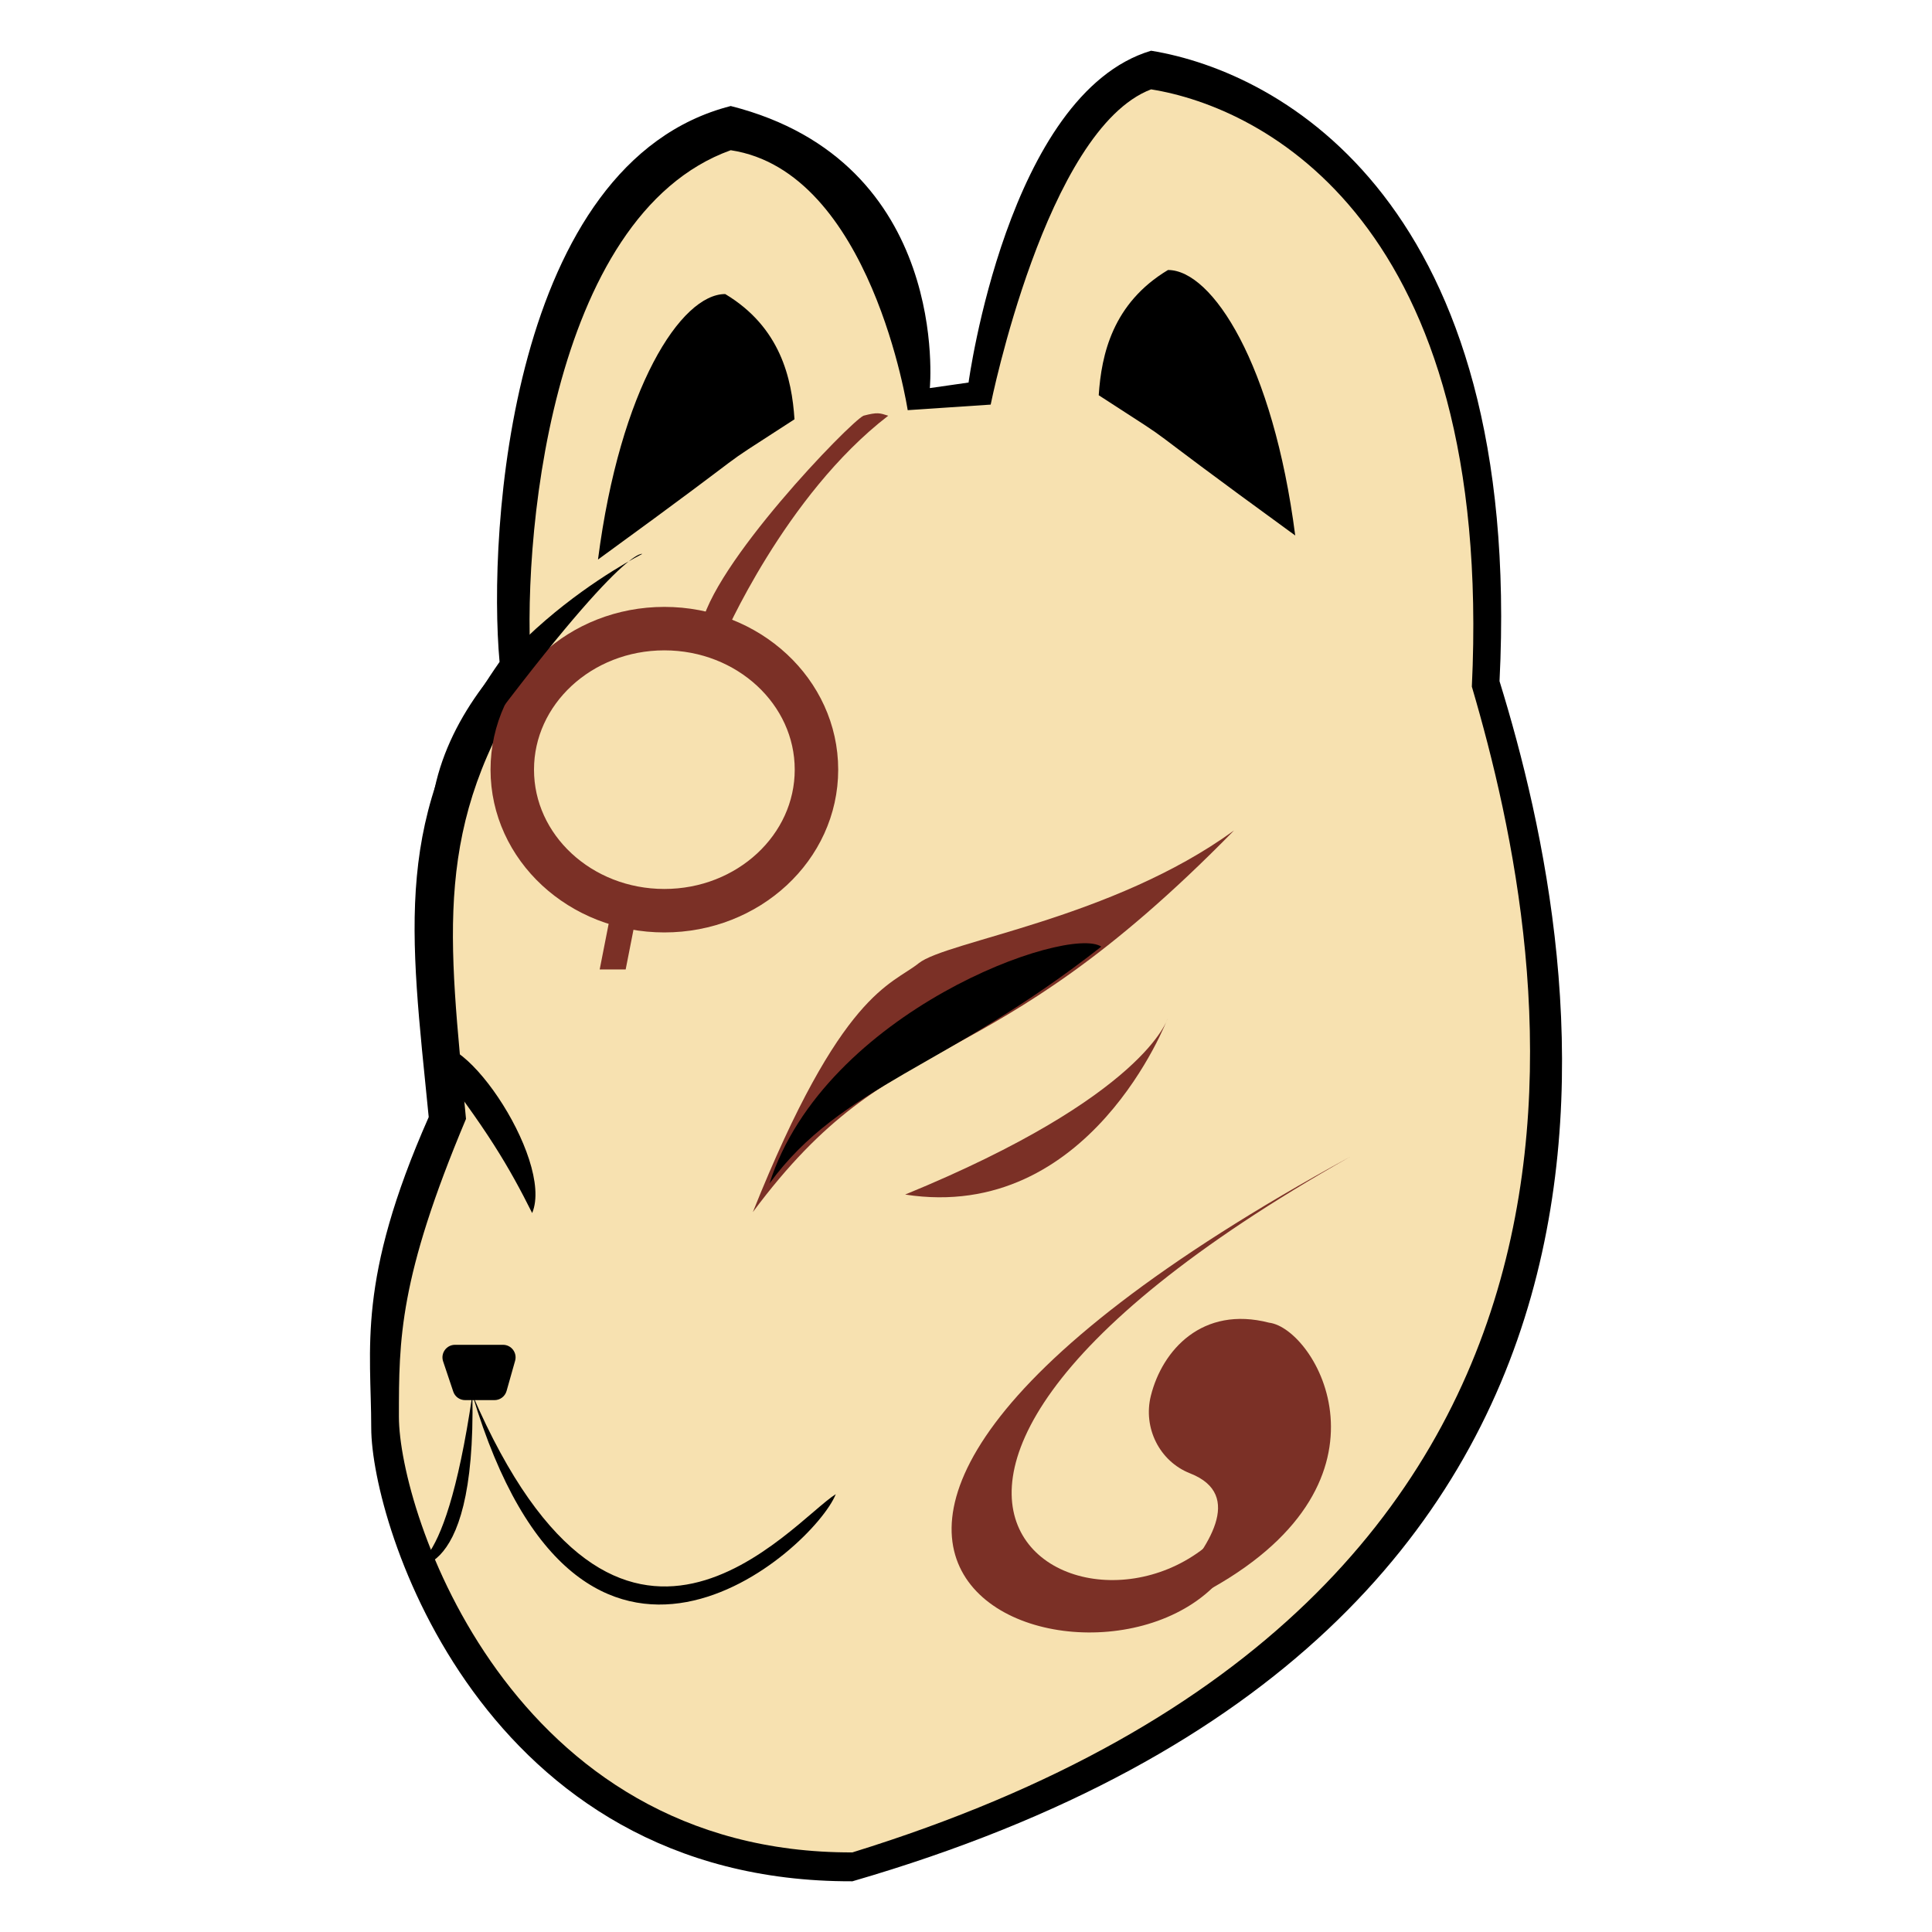 <?xml version="1.0" encoding="UTF-8"?>
<svg id="Camada_1" xmlns="http://www.w3.org/2000/svg" version="1.1" viewBox="0 0 400 400">
  <!-- Generator: Adobe Illustrator 29.0.1, SVG Export Plug-In . SVG Version: 2.1.0 Build 192)  -->
  <defs>
    <style>
      .st0 {
        fill: #7b3026;
      }

      .st1 {
        fill: none;
        stroke: #7b3026;
        stroke-miterlimit: 10;
        stroke-width: 9px;
      }

      .st2 {
        fill: #f7e1b0;
      }
    </style>
  </defs>
  <path d="M176.48,389.5c-76.66.26-99.62-73.9-99.62-93.89,0-16.46-3.09-30.41,11.9-64.33-3.87-38.98-7.57-62.49,14.67-94.24-2.47-27.04,2.18-103.39,47.86-115.09,45.68,11.55,41.22,58.4,41.22,58.4l8.02-1.15s8.06-59.82,37.79-68.7c27.07,4.4,77.08,31.77,72.14,130.53,18.53,59.96,43.51,196.94-133.97,248.47Z"/>
  <path class="st2" d="M176.53,383.52c-71.04.26-93.94-70.73-93.94-90.2,0-16.03,0-28.63,13.89-61.66-3.58-37.96-7.02-60.86,13.59-91.78-2.29-26.34,3.51-95.22,41.22-108.78,29.08,4.38,36.64,53.82,36.64,53.82l17.18-1.15s11.45-57,33.21-65.27c23.09,3.69,70.99,27.48,66.41,123.66,17.18,58.4,41.22,188.93-128.19,241.34Z"/>
  <path d="M94.21,278.43h9.94c1.72,0,2.96,1.64,2.5,3.3l-1.77,6.26c-.32,1.12-1.34,1.89-2.5,1.89h-6.08c-1.12,0-2.11-.71-2.46-1.77l-2.1-6.26c-.56-1.68.69-3.42,2.46-3.42Z"/>
  <path d="M97.8,288.74c30.59,70.99,66.08,26.34,75.24,20.61-4.58,11.45-52.67,54.96-75.24-20.61Z"/>
  <path d="M97.8,288.74c.82,41.22-14.07,35.5-14.07,35.5,0,0,8.02,5.73,14.07-35.5Z"/>
  <path class="st0" d="M155.87,250.95c18.32-45.8,28.63-46.95,34.35-51.53,5.73-4.58,40.08-9.16,65.27-27.48-52.67,53.82-69.85,38.93-99.62,79.01Z"/>
  <path d="M159.31,245.03c14.89-20.41,36.64-23.85,68.7-49.04-6.87-4.58-57.25,13.34-68.7,49.04Z"/>
  <path class="st0" d="M187.4,247.32c38.31,5.92,54.34-36.44,54.34-36.44,0,0-4.58,16.03-54.34,36.44Z"/>
  <path class="st0" d="M279.53,239.5c-131.68,74.43-41.22,113.36-20.61,68.7.19,5.07-.75,9.46-2.55,13.21-19.28,40.23-136.07,5.04,23.16-81.91Z"/>
  <path class="st0" d="M250.91,328.81c40.14-22.58,21.41-53.82,11.85-54.96-13.82-3.57-22.13,5.67-24.49,15.14-1.65,6.61,1.78,13.56,8.12,16.05,22.93,9-32.12,44.38,4.52,23.77Z"/>
  <path d="M110.18,251.15c-4.69-9.36-9.27-17.37-21.87-33.4,5.73-8.02,26.56,22.15,21.87,33.4Z"/>
  <ellipse class="st1" cx="137.55" cy="159.35" rx="31.49" ry="29.2"/>
  <path class="st0" d="M145.07,130.15c2.09-12.97,30.78-42.65,33.7-44.08,2.92-.77,3.35-.56,5.13,0-21.46,16.5-34.26,46.32-34.26,46.32,0,0-2.48-2.58-4.57-2.23Z"/>
  <polygon class="st0" points="126.55 188.55 124.16 200.71 129.54 200.71 131.93 188.55 126.55 188.55"/>
  <path d="M89.46,166.22c4.58-32.06,43.51-51.53,43.51-51.53,0,0-4.58-2.29-43.51,51.53Z"/>
  <path d="M123.81,115.84c4.58-35.5,17.18-54.96,26.34-54.96,11.45,6.87,13.79,17.5,14.34,25.93-20.06,13-2.89,1.55-40.67,29.03Z"/>
  <path d="M268.16,110.86c-4.58-35.5-17.18-54.96-26.34-54.96-11.45,6.87-13.79,17.5-14.34,25.93,20.06,13,2.89,1.55,40.67,29.03Z"/>
</svg>